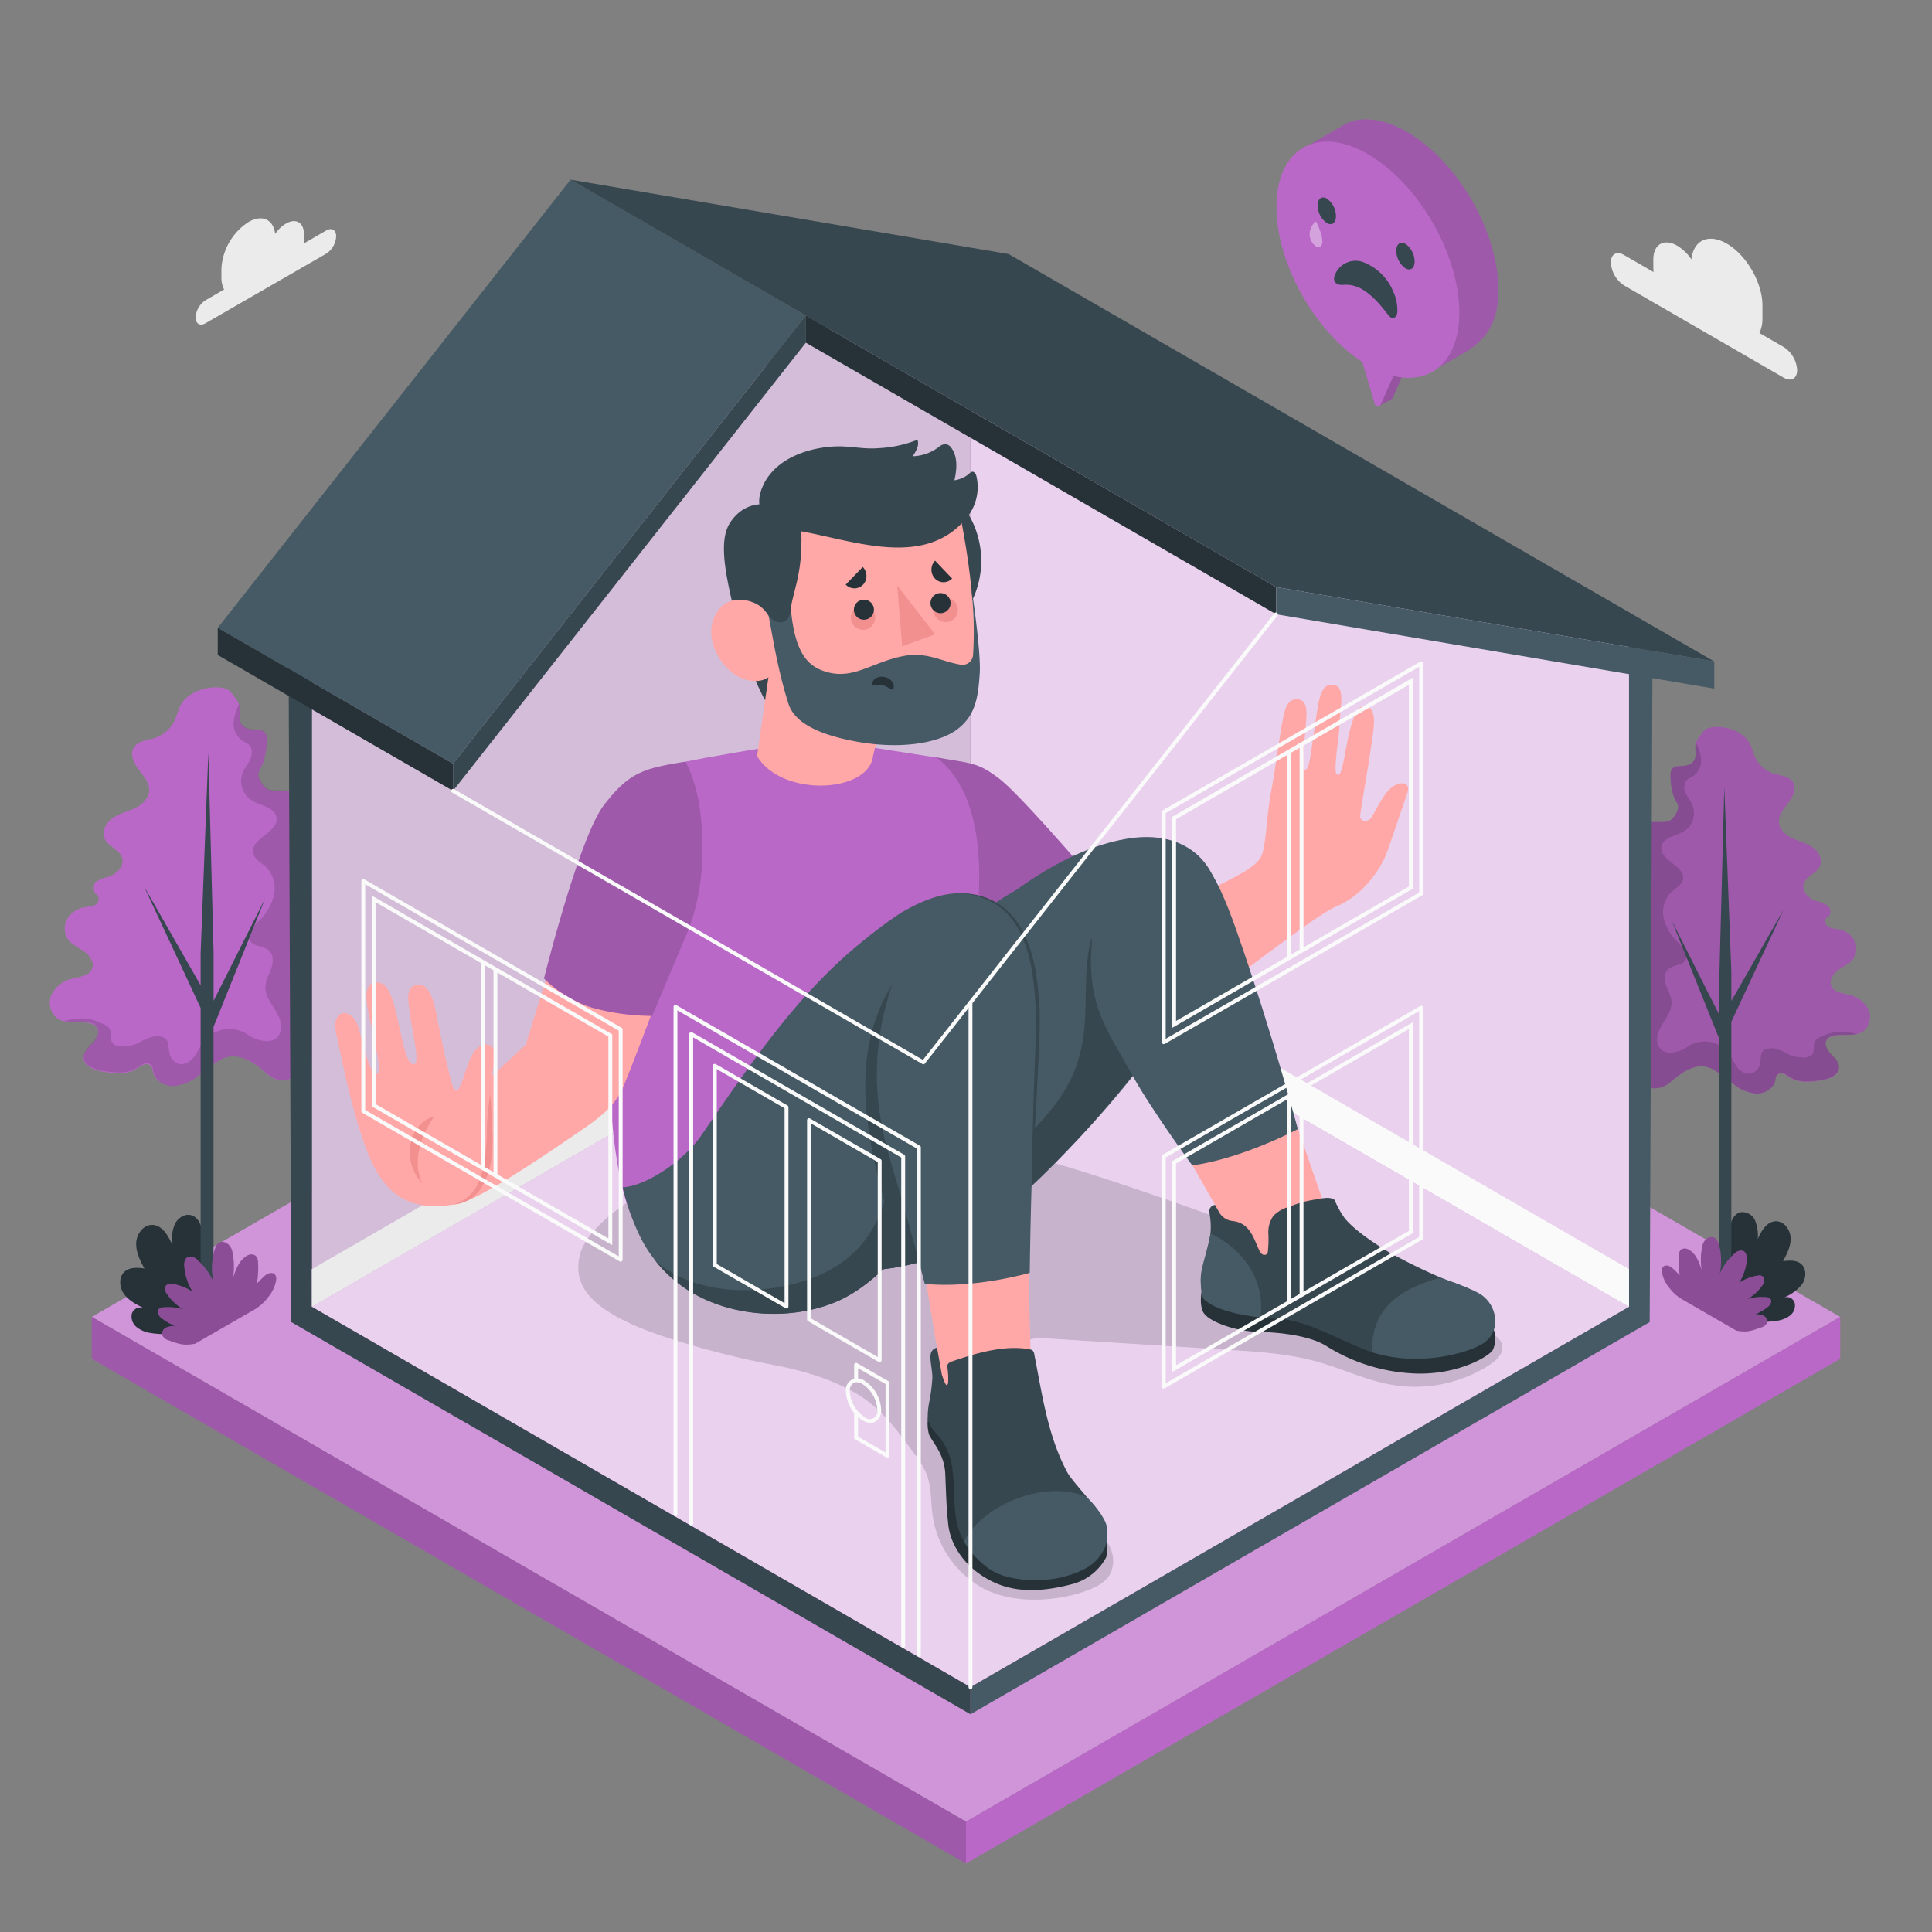 <svg xmlns="http://www.w3.org/2000/svg" viewBox="0 0 500 500"><rect x="0" y="0" width="500" height="500" fill="#808080" stroke="none"/><g id="freepik--Cloud--inject-12"><g id="freepik--Clouds--inject-12"><path id="freepik--cloud--inject-12" d="M420.31,66l7.63,4.41c0-.34-.06-.68-.06-1V67.15c0-3.94,2.76-5.53,6.17-3.57a12,12,0,0,1,3.68,3.54c.56-5,4.44-6.79,9.16-4.07,5.09,2.94,9.23,10.1,9.23,16v3.31a8.7,8.7,0,0,1-.78,3.83l6.34,3.66a7.57,7.57,0,0,1,3.42,5.93c0,2.19-1.53,3.07-3.42,2L420.31,73.87a7.58,7.58,0,0,1-3.42-5.93C416.89,65.75,418.42,64.87,420.31,66Z" style="fill:#ebebeb"></path><path id="freepik--cloud--inject-12" d="M84.41,59.66,78.65,63a6.61,6.61,0,0,0,0-.76V60.56c0-3-2.09-4.18-4.66-2.69a9,9,0,0,0-2.78,2.67c-.42-3.74-3.35-5.13-6.91-3.07a15.4,15.4,0,0,0-7,12.06V72A6.52,6.52,0,0,0,58,74.92l-4.79,2.77a5.68,5.68,0,0,0-2.58,4.47c0,1.65,1.15,2.32,2.58,1.49l31.22-18A5.71,5.71,0,0,0,87,61.15C87,59.51,85.84,58.84,84.41,59.66Z" style="fill:#ebebeb"></path></g></g><g id="freepik--Floor--inject-12"><g id="freepik--floor--inject-12"><polygon points="250 471.44 23.75 340.82 250 210.37 476.25 340.82 250 471.44" style="fill:#BA68C8"></polygon><g style="opacity:0.3"><polygon points="250 471.44 23.75 340.82 250 210.37 476.25 340.82 250 471.44" style="fill:#fff"></polygon></g><polygon points="23.75 340.82 23.75 351.66 250 482.28 250 471.44 23.75 340.82" style="fill:#BA68C8"></polygon><polygon points="23.75 340.82 23.75 351.66 250 482.28 250 471.44 23.75 340.82" style="opacity:0.15"></polygon><polygon points="250 482.28 476.25 351.66 476.25 340.82 250 471.44 250 482.28" style="fill:#BA68C8"></polygon></g></g><g id="freepik--Trees--inject-12"><g id="freepik--Tree--inject-12"><path id="freepik--Bush--inject-12" d="M39.13,345c6.54,1,12.4-.76,13.4-7.84a62.84,62.84,0,0,0,0-17.54c-.3-2.11-1-4.59-3.1-5.13-1.69-.45-3.46.79-4.21,2.36a11.47,11.47,0,0,0-.72,5.15c-1-2.29-2.57-4.94-5.09-5-2.33-.05-4.08,2.39-4.16,4.72s1,4.5,2.12,6.56c-1.76-.24-3.75-.37-5.1.8-1.6,1.39-1.42,4.07-.18,5.8s3.22,2.73,5.13,3.67A2.32,2.32,0,0,0,34.11,340a3.53,3.53,0,0,0,1.34,3.52A7.51,7.51,0,0,0,39.13,345Z" style="fill:#263238"></path><g id="freepik--tree--inject-12"><path d="M61,273.42a6.7,6.7,0,0,0-3.61.65,37,37,0,0,0-5.89,4.17A11.89,11.89,0,0,1,45,281.06c-2.41.08-5-1.42-5.45-3.79a3.42,3.42,0,0,0-.3-1.2,1.75,1.75,0,0,0-2.06-.53,10.66,10.66,0,0,0-2,1.14c-2.43,1.44-5.49,1.11-8.29.71-2.33-.34-5.27-1.37-5.26-3.73,0-1.53,1.35-2.67,2.4-3.78s1.92-2.9.95-4.1a2.78,2.78,0,0,0-1.34-.82c-2.92-.95-6.48.31-8.94-1.51a5.15,5.15,0,0,1-1.3-6.17,7.84,7.84,0,0,1,5.25-4c2-.5,4.45-.73,5.17-2.61.64-1.65-.64-3.44-2.09-4.45s-3.19-1.73-4.2-3.18a5,5,0,0,1-.14-5.21,6.38,6.38,0,0,1,4.39-3,9.43,9.43,0,0,0,2.66-.58,1.77,1.77,0,0,0,1-2.24c-.27-.48-.82-.73-1.14-1.18a2.13,2.13,0,0,1,.78-2.77,11,11,0,0,1,3-1.14c2.11-.71,4.16-2.75,3.53-4.89s-3.68-2.94-4.58-5.08c-.8-1.89.47-4.09,2.16-5.25s3.76-1.63,5.61-2.5,3.65-2.43,3.8-4.47-1.42-3.86-2.7-5.53-2.37-4-1.25-5.77S38.08,191.61,40,191a8.8,8.8,0,0,0,5.31-4.79c.51-1.19.76-2.48,1.37-3.61,1.91-3.53,6.71-5.08,10.43-4.64,2,.23,2.6,1,3.54,2.4A5.58,5.58,0,0,1,62,182.8c.28,1.71-.62,3.88,1,5.18,2.44,2,6.18-.69,6,3.73a19.05,19.05,0,0,1-.82,5.51c-.67,1.85-2,2.66-.89,4.74,1.43,2.69,2.37,2.68,5.24,2.67,2.09,0,3.82-.11,5.35,1.46,2.68,2.78,1.09,5.29-1.3,7.43-2.7,2.43-1.27,3.5-.91,6.65.16,1.52-.18,2,1.18,3,2.56,1.9,4,1.26,3.27,5-.66,3.41.36,2.24,3.31,3.51,2.61,1.12,4.34,3.94,6.46,5.7,1.36,1.13,3.44,2,3.57,4,.24,3.8-4.48,3-6.72,3.88-3.67,1.48-2.57,6.28.29,8.08,3,1.91,7.45,2.61,7.69,7,.19,3.34-1.71,4.07-4.29,5.19-2.07.89-1.8,1.15-1.8,3.61,0,5-1.67,6.38-6.57,5.57-1.35-.22-3.39-.79-4.73-.38-1.88.56-1.24,1-1.3,2.59-.13,4-4.8,2.88-6.78,1.16C67,276,64.1,273.72,61,273.42Z" style="fill:#BA68C8"></path><path d="M45,281.06a11.89,11.89,0,0,0,6.53-2.82,37,37,0,0,1,5.89-4.17,6.7,6.7,0,0,1,3.61-.65c3.09.3,6,2.6,8.24,4.58,2,1.72,6.65,2.85,6.78-1.16.06-1.57-.58-2,1.3-2.59,1.34-.41,3.38.16,4.73.38,4.9.81,6.57-.59,6.57-5.57,0-2.46-.27-2.72,1.8-3.61,2.58-1.12,4.48-1.85,4.29-5.19-.24-4.35-4.66-5-7.69-7-2.86-1.8-4-6.6-.29-8.08,2.24-.91,7-.08,6.72-3.88-.13-2-2.21-2.85-3.57-4-2.12-1.76-3.85-4.58-6.46-5.7-3-1.27-4-.1-3.31-3.51.72-3.73-.71-3.09-3.27-5-1.36-1-1-1.47-1.18-3-.36-3.15-1.79-4.22.91-6.65,2.39-2.14,4-4.65,1.3-7.43-1.53-1.57-3.26-1.46-5.35-1.46-2.87,0-3.81,0-5.24-2.67-1.11-2.08.22-2.89.89-4.74a19.05,19.05,0,0,0,.82-5.51c.13-4.42-3.61-1.76-6-3.73-1.61-1.3-.71-3.47-1-5.18a3.66,3.66,0,0,0-.12-.5,12.75,12.75,0,0,0-1.39,4.17,5.46,5.46,0,0,0,2.24,5.32,9.61,9.61,0,0,1,1.65,1c1,.91.91,2.55.36,3.79s-1.47,2.3-2,3.57a6,6,0,0,0,2.36,7.06c2.33,1.44,6.05,1.75,6.45,4.45.57,3.86-6.9,5.42-6.06,9.22.37,1.63,2.13,2.45,3.36,3.59a7.93,7.93,0,0,1,2,7.33,13.57,13.57,0,0,1-4,6.73c-1.39,1.36-3.13,3.22-2.2,4.93s3.57,1.35,5,2.67c1.19,1.12,1.06,3.07.51,4.61s-1.43,3-1.49,4.65c-.07,2,1.06,3.75,2.11,5.4s2.12,3.5,1.91,5.45c-.5,4.81-6.1,3.4-8.6,1.59a8.5,8.5,0,0,0-11.29,1.64c-1,1.25-1.55,2.76-2.5,4s-2.5,2.28-4,1.94a3.56,3.56,0,0,1-2.49-3c-.33-1.44,0-3.22-1.64-3.88s-3.62,0-5.2.81a13.28,13.28,0,0,1-2.31,1.12,11.82,11.82,0,0,1-2.83.43,4.55,4.55,0,0,1-1.72-.21,2.09,2.09,0,0,1-1.27-1.11,7.62,7.62,0,0,1-.17-2.14c-.18-1.77-1.55-2.13-2.93-2.76a11.12,11.12,0,0,0-5.18-1,26.44,26.44,0,0,0-4,.62,19.77,19.77,0,0,0,4,.27h.61l.62,0h.15c.26,0,.51.06.76.11l.19,0c.26.06.51.12.77.2a3.37,3.37,0,0,1,.73.32,2,2,0,0,1,.61.5,2.17,2.17,0,0,1,.29,2.08,5.42,5.42,0,0,1-1.24,2c-1.05,1.11-2.39,2.25-2.4,3.78a2.58,2.58,0,0,0,.75,1.84,2.76,2.76,0,0,0,.3.29,5.3,5.3,0,0,0,1.1.7,10.84,10.84,0,0,0,3.11.9,25.64,25.64,0,0,0,4.28.34c.36,0,.71,0,1.06-.09a7.54,7.54,0,0,0,3-1c.33-.19.65-.42,1-.63a4.86,4.86,0,0,1,1-.51,2.13,2.13,0,0,1,.57-.11,1.86,1.86,0,0,1,1.1.24,1.24,1.24,0,0,1,.39.4,1.39,1.39,0,0,1,.12.28,3,3,0,0,1,.13.61c0,.11,0,.21.05.31C40,279.64,42.57,281.14,45,281.06Z" style="opacity:0.15"></path><path d="M68.65,232.48,55.28,259V246.79l-1.36-52-2,52V255l-14.7-25.7,14.7,31.55v81.73a.82.82,0,0,0,.49.68,2.59,2.59,0,0,0,2.36,0,.82.82,0,0,0,.49-.68V265.76Z" style="fill:#37474f"></path></g><g id="freepik--bush--inject-12"><path id="freepik--bush--inject-12" d="M50.48,347.76l15.64-9a12.66,12.66,0,0,0,3.39-3.2,8.92,8.92,0,0,0,1.91-4.05,2.09,2.09,0,0,0-.17-1.54c-.56-.83-1.9-.54-2.64.13s-1.34,1.26-2.13,2.1a23.49,23.49,0,0,0,.3-5.43,2.41,2.41,0,0,0-.65-1.8,2,2,0,0,0-2.19,0c-2,1.11-2.92,3.55-3.63,5.77a18.89,18.89,0,0,0-.2-6.91c-.55-2.46-3.37-3.43-4.34-1.07a13.84,13.84,0,0,0-.82,3.93,15.92,15.92,0,0,0,.35,5.2,16.51,16.51,0,0,0-4.17-5.78,2.54,2.54,0,0,0-2.41-.84c-1,.38-1.15,1.7-1,2.75a14.72,14.72,0,0,0,2.13,6.29,13.34,13.34,0,0,0-5.29-2.05,1.58,1.58,0,0,0-1.66.54,2.14,2.14,0,0,0,.36,2.17,13.06,13.06,0,0,0,4.21,3.9,13.63,13.63,0,0,0-5.12-.53,1.77,1.77,0,0,0-1.37.57c-.45.65.07,1.53.64,2.08a15.48,15.48,0,0,0,3.66,2.18,5.39,5.39,0,0,0-2.26.38,1.79,1.79,0,0,0-1.07,1.85,2.29,2.29,0,0,0,1.65,1.46C46.6,347.92,47.45,348.26,50.48,347.76Z" style="fill:#BA68C8"></path><path id="freepik--bush--inject-12" d="M50.48,347.76l15.64-9a12.66,12.66,0,0,0,3.39-3.2,8.92,8.92,0,0,0,1.91-4.05,2.09,2.09,0,0,0-.17-1.54c-.56-.83-1.9-.54-2.64.13s-1.34,1.26-2.13,2.1a23.49,23.49,0,0,0,.3-5.43,2.41,2.41,0,0,0-.65-1.8,2,2,0,0,0-2.19,0c-2,1.11-2.92,3.55-3.63,5.77a18.89,18.89,0,0,0-.2-6.91c-.55-2.46-3.37-3.43-4.34-1.07a13.84,13.84,0,0,0-.82,3.93,15.92,15.92,0,0,0,.35,5.2,16.51,16.51,0,0,0-4.17-5.78,2.54,2.54,0,0,0-2.41-.84c-1,.38-1.15,1.7-1,2.75a14.72,14.72,0,0,0,2.13,6.29,13.34,13.34,0,0,0-5.29-2.05,1.58,1.58,0,0,0-1.66.54,2.14,2.14,0,0,0,.36,2.17,13.06,13.06,0,0,0,4.21,3.9,13.63,13.63,0,0,0-5.12-.53,1.77,1.77,0,0,0-1.37.57c-.45.65.07,1.53.64,2.08a15.48,15.48,0,0,0,3.66,2.18,5.39,5.39,0,0,0-2.26.38,1.79,1.79,0,0,0-1.07,1.85,2.29,2.29,0,0,0,1.65,1.46C46.6,347.92,47.45,348.26,50.48,347.76Z" style="opacity:0.25"></path></g></g><g id="freepik--tree--inject-12"><path id="freepik--bush--inject-12" d="M459.85,341.81c-6,1-11.41-.7-12.33-7.21a57.79,57.79,0,0,1,0-16.14c.27-1.93,1-4.22,2.85-4.72a3.6,3.6,0,0,1,3.87,2.18,10.36,10.36,0,0,1,.66,4.73c.95-2.11,2.37-4.54,4.69-4.59,2.13-.05,3.75,2.2,3.82,4.33s-.95,4.15-1.95,6c1.62-.22,3.45-.34,4.69.73,1.47,1.28,1.31,3.75.17,5.34a12,12,0,0,1-4.72,3.38,2.13,2.13,0,0,1,2.87,1.4,3.24,3.24,0,0,1-1.23,3.23A7,7,0,0,1,459.85,341.81Z" style="fill:#263238"></path><g id="freepik--tree--inject-12"><path d="M439.72,276a6.22,6.22,0,0,1,3.32.6,33.82,33.82,0,0,1,5.41,3.84,11,11,0,0,0,6,2.59c2.22.08,4.61-1.3,5-3.48a3.13,3.13,0,0,1,.28-1.11,1.61,1.61,0,0,1,1.9-.49,10.09,10.09,0,0,1,1.82,1.05c2.24,1.32,5,1,7.63.65,2.14-.31,4.84-1.26,4.83-3.42,0-1.42-1.23-2.46-2.2-3.49s-1.77-2.67-.88-3.76a2.57,2.57,0,0,1,1.24-.76c2.68-.87,6,.29,8.22-1.39a4.72,4.72,0,0,0,1.19-5.67,7.21,7.21,0,0,0-4.83-3.68c-1.79-.45-4.08-.67-4.75-2.4-.59-1.51.59-3.15,1.92-4.09s2.94-1.58,3.87-2.92a4.65,4.65,0,0,0,.13-4.8,5.88,5.88,0,0,0-4-2.77,8.79,8.79,0,0,1-2.45-.53,1.65,1.65,0,0,1-.91-2.07c.25-.44.76-.67,1.05-1.08a2,2,0,0,0-.72-2.55,10.3,10.3,0,0,0-2.74-1.05c-1.94-.64-3.83-2.53-3.25-4.49s3.39-2.71,4.22-4.67c.73-1.74-.43-3.77-2-4.83s-3.45-1.5-5.16-2.3-3.35-2.23-3.49-4.12,1.3-3.55,2.48-5.08,2.18-3.67,1.15-5.31-3.19-1.66-5-2.23a8,8,0,0,1-4.88-4.4c-.47-1.09-.7-2.28-1.26-3.32-1.76-3.25-6.18-4.67-9.59-4.27-1.8.21-2.39.9-3.26,2.22a5.15,5.15,0,0,0-1.2,2.24c-.25,1.57.57,3.56-.91,4.76-2.24,1.81-5.68-.63-5.56,3.43a17.4,17.4,0,0,0,.76,5.07c.61,1.7,1.83,2.44.82,4.36-1.32,2.47-2.19,2.46-4.83,2.46-1.92,0-3.51-.11-4.92,1.34-2.47,2.55-1,4.86,1.19,6.83,2.5,2.24,1.17,3.22.85,6.12-.16,1.39.16,1.82-1.09,2.75-2.36,1.75-3.67,1.16-3,4.59.61,3.13-.33,2-3,3.22-2.41,1-4,3.63-6,5.24-1.25,1-3.16,1.85-3.28,3.67-.22,3.49,4.12,2.73,6.18,3.56,3.38,1.36,2.37,5.78-.26,7.44-2.79,1.75-6.85,2.4-7.08,6.4-.17,3.07,1.57,3.74,4,4.77,1.9.82,1.66,1.06,1.66,3.32,0,4.58,1.53,5.87,6,5.13,1.24-.21,3.12-.73,4.35-.36,1.72.52,1.14.94,1.19,2.38.12,3.7,4.42,2.66,6.24,1.08C434.24,278.39,436.87,276.28,439.72,276Z" style="fill:#BA68C8"></path><path d="M439.72,276a6.22,6.22,0,0,1,3.32.6,33.82,33.82,0,0,1,5.41,3.84,11,11,0,0,0,6,2.59c2.22.08,4.61-1.3,5-3.48a3.13,3.13,0,0,1,.28-1.11,1.61,1.61,0,0,1,1.9-.49,10.09,10.09,0,0,1,1.82,1.05c2.24,1.32,5,1,7.63.65,2.14-.31,4.84-1.26,4.83-3.42,0-1.42-1.23-2.46-2.2-3.49s-1.77-2.67-.88-3.76a2.57,2.57,0,0,1,1.24-.76c2.68-.87,6,.29,8.22-1.39a4.72,4.72,0,0,0,1.19-5.67,7.21,7.21,0,0,0-4.83-3.68c-1.79-.45-4.08-.67-4.75-2.4-.59-1.51.59-3.15,1.92-4.09s2.94-1.58,3.87-2.92a4.65,4.65,0,0,0,.13-4.8,5.88,5.88,0,0,0-4-2.77,8.79,8.79,0,0,1-2.45-.53,1.65,1.65,0,0,1-.91-2.07c.25-.44.76-.67,1.05-1.08a2,2,0,0,0-.72-2.55,10.3,10.3,0,0,0-2.74-1.05c-1.94-.64-3.83-2.53-3.25-4.49s3.39-2.71,4.22-4.67c.73-1.74-.43-3.77-2-4.83s-3.45-1.5-5.16-2.3-3.35-2.23-3.49-4.12,1.3-3.55,2.48-5.08,2.18-3.67,1.15-5.31-3.19-1.66-5-2.23a8,8,0,0,1-4.88-4.4c-.47-1.09-.7-2.28-1.26-3.32-1.76-3.25-6.18-4.67-9.59-4.27-1.8.21-2.39.9-3.26,2.22a5.15,5.15,0,0,0-1.2,2.24c-.25,1.57.57,3.56-.91,4.76-2.24,1.81-5.68-.63-5.56,3.43a17.4,17.4,0,0,0,.76,5.07c.61,1.7,1.83,2.44.82,4.36-1.32,2.47-2.19,2.46-4.83,2.46-1.92,0-3.51-.11-4.92,1.34-2.47,2.55-1,4.86,1.19,6.83,2.5,2.24,1.17,3.22.85,6.12-.16,1.39.16,1.82-1.09,2.75-2.36,1.75-3.67,1.16-3,4.59.61,3.13-.33,2-3,3.22-2.41,1-4,3.63-6,5.24-1.25,1-3.16,1.85-3.28,3.67-.22,3.49,4.12,2.73,6.18,3.56,3.38,1.36,2.37,5.78-.26,7.44-2.79,1.75-6.85,2.4-7.08,6.4-.17,3.07,1.57,3.74,4,4.77,1.9.82,1.66,1.06,1.66,3.32,0,4.58,1.53,5.87,6,5.13,1.24-.21,3.12-.73,4.35-.36,1.72.52,1.14.94,1.19,2.38.12,3.7,4.42,2.66,6.24,1.08C434.24,278.39,436.87,276.28,439.72,276Z" style="opacity:0.15"></path><path d="M454.46,283a11,11,0,0,1-6-2.59A33.82,33.82,0,0,0,443,276.6a6.22,6.22,0,0,0-3.32-.6c-2.85.28-5.48,2.39-7.58,4.22-1.82,1.58-6.12,2.62-6.24-1.08,0-1.44.53-1.86-1.19-2.38-1.23-.37-3.11.15-4.35.36-4.51.74-6.05-.55-6-5.13,0-2.26.24-2.5-1.66-3.32-2.38-1-4.12-1.7-4-4.77.23-4,4.29-4.65,7.08-6.4,2.63-1.66,3.64-6.08.26-7.44-2.06-.83-6.4-.07-6.18-3.56.12-1.82,2-2.63,3.28-3.67,2-1.61,3.54-4.2,6-5.24,2.71-1.17,3.65-.09,3-3.22-.66-3.43.65-2.84,3-4.59,1.25-.93.93-1.36,1.09-2.75.32-2.9,1.65-3.88-.85-6.12-2.19-2-3.66-4.28-1.19-6.83,1.41-1.45,3-1.35,4.92-1.34,2.64,0,3.51,0,4.83-2.46,1-1.92-.21-2.66-.82-4.36a17.4,17.4,0,0,1-.76-5.07c-.12-4.06,3.32-1.62,5.56-3.43,1.48-1.2.66-3.19.91-4.76a4.46,4.46,0,0,1,.11-.46,11.47,11.47,0,0,1,1.28,3.83,5,5,0,0,1-2.05,4.9,8.7,8.7,0,0,0-1.52.87,3.09,3.09,0,0,0-.33,3.5c.5,1.14,1.35,2.11,1.8,3.28a5.53,5.53,0,0,1-2.18,6.49c-2.13,1.32-5.56,1.61-5.93,4.09-.52,3.55,6.35,5,5.57,8.49-.33,1.49-2,2.25-3.08,3.29a7.31,7.31,0,0,0-1.88,6.74,12.52,12.52,0,0,0,3.68,6.2c1.28,1.25,2.88,3,2,4.53s-3.28,1.24-4.56,2.45c-1.1,1-1,2.82-.48,4.24s1.32,2.78,1.37,4.29c.07,1.8-1,3.44-1.94,5s-1.94,3.22-1.76,5c.47,4.43,5.62,3.13,7.92,1.46a7.82,7.82,0,0,1,10.38,1.51c.89,1.16,1.42,2.54,2.3,3.7a3.93,3.93,0,0,0,3.72,1.78,3.28,3.28,0,0,0,2.29-2.73c.3-1.33-.05-3,1.51-3.58s3.32,0,4.78.75a12.56,12.56,0,0,0,2.12,1,11,11,0,0,0,2.61.39,4.24,4.24,0,0,0,1.58-.19,1.93,1.93,0,0,0,1.16-1,6.77,6.77,0,0,0,.16-2c.17-1.63,1.43-2,2.69-2.54A10.33,10.33,0,0,1,477,267a23.52,23.52,0,0,1,3.64.58,18.12,18.12,0,0,1-3.65.24h-.56l-.57,0h-.14c-.24,0-.47,0-.7.09l-.18,0a6,6,0,0,0-.7.18,3.66,3.66,0,0,0-.68.29,2.3,2.3,0,0,0-.56.47,2,2,0,0,0-.26,1.91,4.94,4.94,0,0,0,1.14,1.85c1,1,2.2,2.07,2.2,3.49a2.36,2.36,0,0,1-.68,1.69,3.45,3.45,0,0,1-.28.26,5.14,5.14,0,0,1-1,.65,10.14,10.14,0,0,1-2.86.82,21.73,21.73,0,0,1-3.94.31c-.33,0-.65,0-1-.07a6.93,6.93,0,0,1-2.72-.89c-.3-.18-.59-.39-.89-.58a4.28,4.28,0,0,0-.93-.47,1.91,1.91,0,0,0-.53-.1,1.66,1.66,0,0,0-1,.22,1.41,1.41,0,0,0-.36.37,1.12,1.12,0,0,0-.11.25,2.23,2.23,0,0,0-.12.57c0,.09,0,.19,0,.29C459.07,281.73,456.68,283.1,454.46,283Z" style="opacity:0.15"></path><path d="M432.69,238.35,445,262.73V251.51l1.25-47.8,1.82,47.8v7.55l13.52-23.63-13.52,29v75.17a.77.77,0,0,1-.45.63,2.44,2.44,0,0,1-2.17,0,.77.77,0,0,1-.45-.63V269Z" style="fill:#37474f"></path></g><g id="freepik--bush--inject-12"><path id="freepik--bush--inject-12" d="M449.4,344.38s-11.69-6.74-14.38-8.31a11.28,11.28,0,0,1-3.12-2.94,8.1,8.1,0,0,1-1.75-3.72,1.88,1.88,0,0,1,.15-1.42c.51-.76,1.74-.5,2.43.12s1.23,1.16,2,1.93a21.36,21.36,0,0,1-.28-5,2.27,2.27,0,0,1,.6-1.66,1.86,1.86,0,0,1,2,.05c1.89,1,2.69,3.25,3.34,5.29a17.12,17.12,0,0,1,.19-6.34c.5-2.27,3.1-3.16,4-1a12.65,12.65,0,0,1,.77,3.61,15,15,0,0,1-.33,4.78,15.09,15.09,0,0,1,3.84-5.31,2.31,2.31,0,0,1,2.21-.77c.91.35,1.06,1.56,1,2.53a13.67,13.67,0,0,1-2,5.78,12.22,12.22,0,0,1,4.86-1.89,1.47,1.47,0,0,1,1.53.5,2,2,0,0,1-.33,2,12.26,12.26,0,0,1-3.87,3.59,12.72,12.72,0,0,1,4.71-.5,1.67,1.67,0,0,1,1.26.53c.41.6-.07,1.41-.59,1.91a14.12,14.12,0,0,1-3.37,2,4.71,4.71,0,0,1,2.08.35,1.65,1.65,0,0,1,1,1.7,2.11,2.11,0,0,1-1.52,1.34C453,344.52,452.19,344.83,449.4,344.38Z" style="fill:#BA68C8"></path><path id="freepik--bush--inject-12" d="M449.4,344.38s-11.69-6.74-14.38-8.31a11.28,11.28,0,0,1-3.12-2.94,8.1,8.1,0,0,1-1.75-3.72,1.88,1.88,0,0,1,.15-1.42c.51-.76,1.74-.5,2.43.12s1.23,1.16,2,1.93a21.36,21.36,0,0,1-.28-5,2.27,2.27,0,0,1,.6-1.66,1.86,1.86,0,0,1,2,.05c1.89,1,2.69,3.25,3.34,5.29a17.12,17.12,0,0,1,.19-6.34c.5-2.27,3.1-3.16,4-1a12.65,12.65,0,0,1,.77,3.61,15,15,0,0,1-.33,4.78,15.09,15.09,0,0,1,3.84-5.31,2.31,2.31,0,0,1,2.21-.77c.91.35,1.06,1.56,1,2.53a13.67,13.67,0,0,1-2,5.78,12.22,12.22,0,0,1,4.86-1.89,1.47,1.47,0,0,1,1.53.5,2,2,0,0,1-.33,2,12.26,12.26,0,0,1-3.87,3.59,12.72,12.72,0,0,1,4.71-.5,1.67,1.67,0,0,1,1.26.53c.41.6-.07,1.41-.59,1.91a14.12,14.12,0,0,1-3.37,2,4.71,4.71,0,0,1,2.08.35,1.65,1.65,0,0,1,1,1.7,2.11,2.11,0,0,1-1.52,1.34C453,344.52,452.19,344.83,449.4,344.38Z" style="opacity:0.25"></path></g></g></g><g id="freepik--House--inject-12"><g id="freepik--house--inject-12"><g id="freepik--Walls--inject-12"><polygon points="251.14 239.81 251.14 64.08 421.59 162.48 421.59 338.21 251.14 239.81" style="fill:#BA68C8"></polygon><g style="opacity:0.7"><polygon points="251.14 239.81 251.14 64.08 421.59 162.48 421.59 338.21 251.14 239.81" style="fill:#fff"></polygon></g><polygon points="251.14 239.81 251.14 64.08 80.7 162.48 80.7 338.21 251.14 239.81" style="fill:#BA68C8"></polygon><g style="opacity:0.7"><polygon points="251.14 239.81 251.14 64.08 80.7 162.48 80.7 338.21 251.14 239.81" style="fill:#fff"></polygon></g><g style="opacity:0.1"><polygon points="251.14 239.81 251.14 64.08 80.7 162.48 80.7 338.21 251.14 239.81"></polygon></g><polygon points="251.16 436.63 421.59 338.21 251.14 239.81 80.7 338.21 251.16 436.63" style="fill:#BA68C8"></polygon><g style="opacity:0.7"><polygon points="251.16 436.63 421.59 338.21 251.14 239.81 80.7 338.21 251.16 436.63" style="fill:#fff"></polygon></g><polygon points="251.16 443.65 251.16 436.63 421.59 338.21 421.59 162.48 427.68 166 426.94 342.15 251.16 443.65" style="fill:#455a64"></polygon><polygon points="251.16 443.65 251.16 436.63 80.73 338.21 80.73 162.48 74.64 158.97 75.38 342.15 251.16 443.65" style="fill:#37474f"></polygon><polygon points="421.59 338.21 421.59 328.46 251.14 230.05 251.14 239.81 421.59 338.21" style="fill:#fafafa"></polygon><polygon points="80.7 338.21 80.69 328.46 251.15 230.05 251.14 239.81 80.7 338.21" style="fill:#ebebeb"></polygon></g><g id="freepik--Roof--inject-12"><polygon points="147.66 46.5 56.35 162.48 117.24 197.64 208.55 81.66 147.66 46.5" style="fill:#455a64"></polygon><polygon points="56.35 162.48 56.35 169.51 117.24 204.67 117.24 197.64 56.35 162.48" style="fill:#263238"></polygon><polygon points="208.55 81.66 208.55 88.69 117.24 204.67 117.24 197.64 208.55 81.66" style="fill:#37474f"></polygon><polygon points="261.03 65.75 147.66 46.5 330.28 151.94 443.65 171.19 261.03 65.75" style="fill:#37474f"></polygon><polygon points="208.55 88.69 330.28 158.97 330.28 151.94 208.55 81.66 208.55 88.69" style="fill:#263238"></polygon><polygon points="330.28 158.97 443.65 178.22 443.65 171.19 330.28 151.94 330.28 158.97" style="fill:#455a64"></polygon></g></g></g><g id="freepik--Shadow--inject-12"><path id="freepik--shadow--inject-12" d="M236.71,376.33a24.4,24.4,0,0,1,3,4.92c1.39,3.41,1.14,7.23,1.64,10.87a25.79,25.79,0,0,0,13,18.89c7.82,4.22,19.27,3.57,27.33.48,2.26-.87,4.58-2.1,5.7-4.25a8.1,8.1,0,0,0-.27-7.16,28.46,28.46,0,0,0-4.4-6c-5.12-5.94-10.18-12.33-13.38-19.44s-5.77-14.86-5.79-22.86a6.25,6.25,0,0,1,.76-3.55c1.31-1.95,4.1-2,6.44-1.86l47.62,3c7.53.47,15.12,1,22.39,3,6.68,1.84,13,5,19.85,6.08a35.47,35.47,0,0,0,24.92-5.24c1.68-1.1,3.43-2.68,3.29-4.68-.17-2.45-2.95-3.71-5.29-4.44-15.22-4.79-29.75-12.31-44.38-18.78-9.95-4.39-19.92-8.79-30.18-12.4-21.49-7.58-41.76-14.48-63.67-18.68-25.12-4.82-40.62-9.38-78.2,13.86-6.23,3.85-16.22,10.54-17.26,17.8-.84,5.85.67,13.68,25.78,21.22A224.45,224.45,0,0,0,198.91,353c7.91,1.5,14.65,3.26,21.74,7.09S232,369.88,236.71,376.33Z" style="opacity:0.15"></path></g><g id="freepik--Character--inject-12"><g id="freepik--character--inject-12"><g id="freepik--Top--inject-12"><path d="M242.38,196.65c11.84,1.3,14.72,2.59,25.64,15s25.73,27.36,25.73,27.36,17.56-7.78,23-10.58,8.2-4.32,9.57-6.67,1.4-10.36,2.56-16.42,2.18-14.16,2.87-17.83,1.16-7,4.4-6.49c2.55.44,2,4.33,1.76,7.11-.2,2.54-.62,6.18-.68,8.65,0,1.54,0,2.26.46,2.43s.95-.82,1.29-2.65c.54-2.91.86-5.79,1.23-8.12,1-6.7,1.31-11.41,4.59-11.24s2.25,4.52,1.95,9.38-.84,7.42-1,9.92-.2,3.85.41,4,1-.55,1.8-4.75c.87-4.69,2.35-13.93,5.63-13s1.66,7,1.14,11.19c-.41,3.41-2.62,15.56-2.71,17.19s2,1.71,2.86.51,2.92-6,5.26-7.82,5.06-1.44,4.07,1.47-3,8.79-5,14.6-7.14,12.15-13.35,14.7-28.56,21-40.47,28.22c-9.06,5.47-16.93,5.87-25.21-1.23-12.61-10.8-36.31-31-36.31-31Z" style="fill:#ffa8a7"></path><path d="M242.38,196c9.28,1.68,10.56,1.22,16.25,5.54s25.95,28.08,25.95,28.08a35.54,35.54,0,0,1-9.7,14.05c-6.88,5.78-10.63,5.92-10.63,5.92l-23.41-19.88C234.58,218.26,232.77,196,242.38,196Z" style="fill:#BA68C8"></path><path d="M242.38,196c9.28,1.68,10.56,1.22,16.25,5.54s25.95,28.08,25.95,28.08a35.54,35.54,0,0,1-9.7,14.05c-6.88,5.78-10.63,5.92-10.63,5.92l-23.41-19.88C234.58,218.26,232.77,196,242.38,196Z" style="opacity:0.15"></path><path d="M203.45,192.79c-6.45.7-20.77,3.25-26.06,4.33,0,0-18.2,35.69-19.66,66.58-.78,16.66.93,45.14,7.77,55,13.38-18.61,52.23-45,89.09-42.22,0,0-1.73-9.51-6.37-14.41,0,0,2-5.35,3.47-15.56s5.85-38.73-9.31-50.46l-19.23-3Z" style="fill:#BA68C8"></path><path d="M198.56,130.63s-5.62-1.34-9.56,4.56c-3.45,5.14-.78,15.33,1.74,26a80.9,80.9,0,0,0,6.92,19.43,8.11,8.11,0,0,0,4.68,3.82l-.19-12.64-.37-8.81s5.29-4.1,6.4-14c.92-8.13-.81-11.48-.81-11.48Z" style="fill:#37474f"></path><path d="M206.74,145a23.6,23.6,0,1,0,23.74-23.46A23.61,23.61,0,0,0,206.74,145Z" style="fill:#37474f"></path><path d="M227.23,190.17l-1.3,5.53c-1.1,9.51-23.5,10.76-30,0l2.94-20.43s-2.75,2.27-7.63-.07c-4.33-2.07-9.24-9.55-6.26-15.76s9.44-4.18,11.54-2.69c3.36,2.39,3,5.89,5.59,4.85,1.43-.58,2.54,0,2.53-3.23,0-4.19,3.27-9.29,2.72-20.84,13.72-8.52,35-7.54,41.48-2.45,3.71,19.63,4.24,34.79,1.36,44.86-1.8,6.26-5.49,10.83-11.29,11.68-3.48.52-11.69-1.45-11.69-1.45" style="fill:#ffa8a7"></path><circle cx="223.35" cy="159.85" r="3.15" style="fill:#f28f8f"></circle><path d="M241.59,157.92a3.16,3.16,0,1,0,3.07-3.23A3.15,3.15,0,0,0,241.59,157.92Z" style="fill:#f28f8f"></path><circle cx="223.58" cy="157.79" r="2.6" style="fill:#263238"></circle><path d="M240.81,156.15a2.6,2.6,0,1,0,2.53-2.66A2.59,2.59,0,0,0,240.81,156.15Z" style="fill:#263238"></path><path d="M252,122.16a.68.68,0,0,0-.4-.07,1.45,1.45,0,0,0-.71.44A7.25,7.25,0,0,1,247,124.3c.64-2.78.91-5.92-.71-8.27a2.23,2.23,0,0,0-1.6-1.1,2.9,2.9,0,0,0-1.75.77,11.87,11.87,0,0,1-6.78,2.39,7.92,7.92,0,0,0,1.28-2.36,2.87,2.87,0,0,0,0-1.92A31.35,31.35,0,0,1,227.14,116c-3.45.29-7-.55-10.47-.48-7.14.17-15.79,3-19.08,9.91-1.51,3.17-1.79,6.51,1.1,8.74a20.22,20.22,0,0,0,8.68,3.33c14.21,2.61,32.22,9.6,42.87-3.58a12.46,12.46,0,0,0,2.46-10.67A1.78,1.78,0,0,0,252,122.16Z" style="fill:#37474f"></path><path d="M218.87,151.29l4.41-4.56a3.32,3.32,0,0,1,.06,4.6A3.1,3.1,0,0,1,218.87,151.29Z" style="fill:#263238"></path><path d="M242,145.1l4.41,4.62a3.06,3.06,0,0,1-4.45,0A3.35,3.35,0,0,1,242,145.1Z" style="fill:#263238"></path><polygon points="232.21 151.58 233.49 167.25 242.02 164.17 232.21 151.58" style="fill:#f28f8f"></polygon><path d="M204.69,157.66c1.09,12.36,5.11,15.11,9.42,16.29,6.86,1.88,11.51-2.5,19.44-4.12,5.28-1.08,8.92.67,12.68,1.67.73.19,1.57.37,2.36.52a2.75,2.75,0,0,0,3.24-2.56,97.82,97.82,0,0,0-.16-14.19l-.34-3.71s2.62,16.92,2.22,22.8-1,10.6-5.59,14.22-14.34,5.47-26.1,3.38c-11.6-2.07-16.5-5.7-17.81-9.85-3.23-10.2-4.5-20.21-5.17-22.82C202.05,162.83,204.53,160.51,204.69,157.66Z" style="fill:#455a64"></path><path d="M231.27,178c-.27,1.18-1.23-.29-2.76-.64s-3,.56-2.76-.63,1.73-1.86,3.26-1.51S231.55,176.8,231.27,178Z" style="fill:#263238"></path><path d="M108.25,294.15c3-.6,27.81-23.78,27.81-23.78S149.23,228.2,152,218.88c4.08-13.92,10.42-18,24.71-20.93,3.9,9.79,4.32,25.13.71,40.28-6.59,18.76-14.37,39-16.16,43.12s-4.91,7.1-9.85,10.49c-13.71,9.41-29.28,19.92-34.35,19.92" style="fill:#ffa8a7"></path><path d="M117.82,311.67C105,313.85,99,308.37,94.87,297.55s-6.78-25.48-7.71-29.32-.08-5.4,1.42-6c.56-.2,3.15-.08,4.28,4,2,7.43,3.2,12,4.63,11.69s0-5.89-1.64-13.49c-1.13-5.12-1.86-9.48,1-10.07,3.05-.63,4.44,2.27,6,9.19s2.45,12.09,4.34,11.85c1.51-.2-.31-7.5-1-12.33s-1.23-7.65,1.75-8.2c2.7-.5,4.22,3.17,5.07,7.87.79,4.35,3.59,17.49,4.42,19,1.39,2.58,2.85-4.77,4.36-8,2.47-5.26,7.07-4,6.23.46a83.78,83.78,0,0,0-1.4,16.66C126.84,296.26,127.37,309.76,117.82,311.67Z" style="fill:#ffa8a7"></path><path d="M112.48,288.84s-7,8.91-3.28,17.3a11.54,11.54,0,0,1-2.57-11.49A8.83,8.83,0,0,1,112.48,288.84Z" style="fill:#f28f8f"></path><path d="M126.86,283.14c.26,2.73.35,5.41.45,8.1a41.11,41.11,0,0,1-.1,8.22,19.34,19.34,0,0,1-2.63,7.92,9.83,9.83,0,0,1-3,3,9.11,9.11,0,0,1-3.92,1.3,10.25,10.25,0,0,0,5.83-4.93,22.65,22.65,0,0,0,2.11-7.48,72.47,72.47,0,0,0,.45-8C126.15,288.55,126.49,285.82,126.86,283.14Z" style="fill:#f28f8f"></path><path d="M177.39,197.12c-11,1.77-14.5,2.78-21,11.11s-15.6,45-15.6,45A31,31,0,0,0,153,260.72a58.92,58.92,0,0,0,15.78,2.19l9.42-22.36a56,56,0,0,0,3.46-16.87C182.06,215.73,181.59,204.87,177.39,197.12Z" style="fill:#BA68C8"></path><path d="M177.39,197.12c-11,1.77-14.5,2.78-21,11.11s-15.6,45-15.6,45A31,31,0,0,0,153,260.72a58.92,58.92,0,0,0,15.78,2.19l9.42-22.36a56,56,0,0,0,3.46-16.87C182.06,215.73,181.59,204.87,177.39,197.12Z" style="opacity:0.15"></path></g><g id="freepik--Bottom--inject-12"><path d="M318.36,318.66c5.18,10.18,17.76,8.55,27.27,1.55L322.4,253.14l-29.88,20.27Z" style="fill:#ffa8a7"></path><path d="M386.5,343.84a7.35,7.35,0,0,1-.1,5.41c-.7,1.6-8.78,6.56-19.93,6.22a46.44,46.44,0,0,1-23.32-7.19c-4.34-2.66-12.08-3.49-17.61-3.6s-12.86-2.59-14.16-5.13-.08-7-.08-7Z" style="fill:#263238"></path><path d="M359.17,323.9a148.05,148.05,0,0,0,15.42,7.48,31.09,31.09,0,0,1,7.29,3.3c4.48,2.78,6.66,9.6,1.79,12.7-4.2,2.68-15.39,5.83-27.36,2.91-6.52-1.59-17.24-8.69-25.73-9-5.41-.22-15.65-1.36-19.27-5.32-1.31-5.91.15-7.58,1.38-12.6,0-1.32.46-2.81.58-4.15a19.12,19.12,0,0,0-.07-4c-.16-1.34-.43-1.87,0-2.61a1.61,1.61,0,0,1,1.25-.77l1,1.76a4.5,4.5,0,0,0,3.61,2.4c4.34.53,5.33,4.32,6.68,7.24a3.26,3.26,0,0,0,.81,1.26,1,1,0,0,0,1.35,0,1.16,1.16,0,0,0,.21-.57,29.19,29.19,0,0,0,.14-4.77,7.22,7.22,0,0,1,1.31-4.5,8.87,8.87,0,0,1,4.09-2.35A29.38,29.38,0,0,1,340,310.5c1.57-.19,3.74-.91,5.23-.12.2.11,1.51,3.58,3.36,5.56C351.54,319.14,356.52,322.26,359.17,323.9Z" style="fill:#37474f"></path><path d="M313.27,319.18c-.16,1.22-.59,2.82-.88,4-1.22,5-2.39,6.82-1.08,12.73,2.78,3,9.47,4.41,14.87,5C327.62,330.68,320.9,322.8,313.27,319.18Z" style="fill:#455a64"></path><path d="M383.09,334.91c-2.37-1.47-7.64-3.29-10.3-4.25-14,3.72-17.83,10.76-17.74,19.27,12.11,3.95,24.82.26,28.75-2.24C388.67,344.58,387.56,337.69,383.09,334.91Z" style="fill:#455a64"></path><path d="M193.64,315.62c11,19.69,46.16,14.07,58,4.69,28.24-22.34,66-66.65,63.29-88-1.43-10.38-9-15.92-23.38-13.31q-11.47,2.09-28.87,11.54C234.58,245.8,199.71,301.39,193.64,315.62Z" style="fill:#455a64"></path><path d="M193.64,315.62c11,19.69,46.16,14.07,58,4.69,28.24-22.34,66.6-66.66,63.84-88-1.43-10.37-10-17.77-24.37-15.15-7.65,1.39-16.8,5-28.43,13.4C236.74,249.24,199.71,301.39,193.64,315.62Z" style="fill:#455a64"></path><path d="M251.66,320.31c18-14.28,40-37.54,52.79-58.05l-22-19.34c-3.83,14.18,2.91,28.14-10.65,44.56-10.23,12.39-20.9,19.35-36.79,25.79-10.15,4.12-29.83,6.16-41.34,2.35C204.62,335.31,239.8,329.69,251.66,320.31Z" style="fill:#37474f"></path><path d="M304.21,219c5.77,1.36,9.56,3.86,16,22.43,9.19,26.35,15.67,50.79,15.67,50.79s-14.46,7.67-27.33,9.38c0,0-10.55-14.37-15.46-23.27-7.49-13.58-13.54-19.87-9.41-42.4C286.82,219,299.44,217.83,304.21,219Z" style="fill:#455a64"></path><path d="M244.72,362.38c6.05,2.23,15.84.7,22.17-3.9l-1.5-63.81-30.7,7Z" style="fill:#ffa8a7"></path><path d="M240.24,366.51a10.59,10.59,0,0,0,.19,4.74c1.13,2.4,4,5.08,4.21,10.29.25,6.25.3,8.58.77,13s3.22,9.59,8.66,13.19c5.68,3.76,12.49,5.09,23.31,2.26a14,14,0,0,0,8.92-7,14.51,14.51,0,0,0,.14-3.76Z" style="fill:#263238"></path><path d="M241.9,349a2,2,0,0,0-1,1.3,5,5,0,0,0-.07,1.69c.13,1.47.44,2.93.47,4.41a44.79,44.79,0,0,1-.84,6.6,19.46,19.46,0,0,0-.36,4.36,9.22,9.22,0,0,0,1.82,3.2,16.25,16.25,0,0,1,4.61,10.17c.58,4.59.24,8.78,1,12.9,1,5.33,4.37,9.25,10,12.83,3.83,2.46,12,2.32,16.32,1.66,6.47-1,12.33-5.74,12.6-10.43.2-3.44-1.35-5.3-2.6-7-2.93-3.9-6.65-7.82-7.63-9.65-5.09-9.47-6.49-20.1-8.54-30.5a1.71,1.71,0,0,0-.41-1,1.61,1.61,0,0,0-.83-.33c-6.37-1.22-13.92,1-20,3.11-.52.18-1.11.44-1.24,1a1.78,1.78,0,0,0,0,.69,19.29,19.29,0,0,1,.18,3.72c0,.3-.11.69-.42.73s-1.13-2.46-1.22-2.77l-1.24-6.9A1.47,1.47,0,0,0,241.9,349Z" style="fill:#37474f"></path><path d="M286.44,395.12c-.27-2.18-3.8-6.48-5.22-7.66-10.14-4.71-26.56,1.59-31.74,11.35,1,2.36,5.09,7,9,8.55,4.51,1.84,11.34,2,16.06.89s8-2.83,9.82-5.16C286.48,400.32,286.87,398.62,286.44,395.12Z" style="fill:#455a64"></path><path d="M165.6,319.93c10,20.22,35.09,23.69,50.93,16.92,28.07-12,47.54-73.46,46.17-89.24-1.16-13.27-10.2-22.26-28.44-12-3.71,2.08-10.94,7.7-15.73,12C204,260.72,193.07,277,181.38,294c-4.1,6-13.76,12.87-20.22,13.29A61.78,61.78,0,0,0,165.6,319.93Z" style="fill:#455a64"></path><path d="M230.85,254.82c-10.62,17.31-7.11,37.35-2,56.11-3,10.18-10.25,18.22-24.06,21.49-16.7,4-30-.78-35.51-6.56,11.28,15.05,33.19,17,47.23,11,18.17-7.77,35.82-38.15,45.64-62.89Z" style="fill:#37474f"></path><path d="M248.49,231.17c15.14.63,21.41,13.85,19.89,41.3-1.62,29.08-1.88,56.93-1.88,56.93s-14.27,4.18-27.18,2.86c0,0-3.79-15-8.76-31.44-5.36-17.72-4.39-31.78.29-46S248.49,231.17,248.49,231.17Z" style="fill:#455a64"></path><path d="M248.49,231.17A18.54,18.54,0,0,1,258.56,234a19.5,19.5,0,0,1,6.7,8.15,37.12,37.12,0,0,1,2.91,10.19,79.32,79.32,0,0,1,.91,10.54c0,1.76,0,3.52-.06,5.28l-.23,5.27c-.17,3.5-.3,7-.51,10.51l-.58,10.5c-.22,3.5-.42,7-.68,10.5,0-3.51.13-7,.19-10.52l.3-10.52c.09-3.51.25-7,.37-10.52l.19-5.24c0-1.75,0-3.5,0-5.24a78.81,78.81,0,0,0-.81-10.42,38.74,38.74,0,0,0-2.71-10,19,19,0,0,0-6.27-8.07A18.82,18.82,0,0,0,248.49,231.17Z" style="fill:#37474f"></path></g></g></g><g id="freepik--Lines--inject-12"><g id="freepik--lines--inject-12"><path d="M301.19,359.34a.52.52,0,0,1-.25-.07.48.48,0,0,1-.25-.43V299.26a.5.5,0,0,1,.25-.43l66.61-38.46a.5.5,0,0,1,.5,0,.52.52,0,0,1,.25.44v59.57a.49.49,0,0,1-.25.43l-66.6,38.46A.59.59,0,0,1,301.19,359.34Zm.49-59.79V358l65.6-37.88V261.67Z" style="fill:#fafafa"></path><path d="M364.62,266.3v52.25l-60.26,34.79V301.09l60.26-34.79m-60.26,34.21h0m61.26-35.94-62.26,35.94v54.56l62.26-35.94V264.57Z" style="fill:#fafafa"></path><path d="M336.84,335.47a.51.51,0,0,1-.5-.5V282a.51.51,0,0,1,.5-.5.5.5,0,0,1,.5.5V335A.5.5,0,0,1,336.84,335.47Z" style="fill:#fafafa"></path><path d="M333.59,337.27a.5.5,0,0,1-.5-.5V283.84a.5.5,0,0,1,1,0v52.93A.5.5,0,0,1,333.59,337.27Z" style="fill:#fafafa"></path><path d="M160.63,326.52a.43.43,0,0,1-.25-.07L93.77,288a.52.52,0,0,1-.25-.44V228a.52.52,0,0,1,.25-.44.55.55,0,0,1,.5,0L160.88,266a.5.5,0,0,1,.25.43V326a.5.5,0,0,1-.25.43A.47.47,0,0,1,160.63,326.52ZM94.52,287.27l65.61,37.88V266.73L94.52,228.85Z" style="fill:#fafafa"></path><path d="M97.19,233.48l60.26,34.79v52.25L97.19,285.73V233.48m-1-1.73v54.56l62.26,35.94V267.7L96.19,231.75Z" style="fill:#fafafa"></path><path d="M125,302.65a.5.5,0,0,1-.5-.5V249.22a.5.5,0,0,1,1,0v52.93A.5.5,0,0,1,125,302.65Z" style="fill:#fafafa"></path><path d="M128.22,304.45a.51.51,0,0,1-.5-.5V251a.51.51,0,0,1,.5-.5.5.5,0,0,1,.5.5V304A.5.5,0,0,1,128.22,304.45Z" style="fill:#fafafa"></path><path d="M301.19,270.22a.43.43,0,0,1-.25-.07.48.48,0,0,1-.25-.43V210.14a.5.5,0,0,1,.25-.43l66.61-38.46a.55.55,0,0,1,.5,0,.52.52,0,0,1,.25.44v59.57a.52.52,0,0,1-.25.44l-66.6,38.45A.47.47,0,0,1,301.19,270.22Zm.49-59.79v58.42L367.29,231V172.55Z" style="fill:#fafafa"></path><path d="M364.62,177.18v52.25l-60.26,34.79V212l60.26-34.79M304.36,211.4h0m61.26-36-62.26,36V266L365.62,230V175.45Z" style="fill:#fafafa"></path><path d="M336.84,246.49a.5.5,0,0,1-.5-.5V193a.5.5,0,0,1,.5-.5.5.5,0,0,1,.5.5v53A.5.5,0,0,1,336.84,246.49Z" style="fill:#fafafa"></path><path d="M333.59,248.42a.5.5,0,0,1-.5-.5V194.78a.5.5,0,0,1,1,0v53.14A.5.5,0,0,1,333.59,248.42Z" style="fill:#fafafa"></path><path d="M233.74,426.42a.51.51,0,0,1-.5-.5V299.56l-53.85-31.09V394.25a.5.5,0,0,1-.5.5.5.5,0,0,1-.5-.5V267.61a.52.52,0,0,1,.25-.44.55.55,0,0,1,.5,0L234,298.84a.5.5,0,0,1,.25.43V425.92A.5.5,0,0,1,233.74,426.42Z" style="fill:#fafafa"></path><path d="M237.81,428.76a.5.5,0,0,1-.5-.5v-131l-62-35.78V391.9a.5.5,0,0,1-.5.5.5.5,0,0,1-.5-.5V260.57a.5.5,0,0,1,.25-.43.5.5,0,0,1,.5,0l63,36.36a.48.48,0,0,1,.25.43V428.26A.5.5,0,0,1,237.81,428.76Z" style="fill:#fafafa"></path><path d="M229.68,377.24a.54.54,0,0,1-.25-.06l-8.12-4.69a.5.5,0,0,1-.25-.44v-6.26a.5.5,0,0,1,.5-.5.5.5,0,0,1,.5.5v6l7.12,4.11V358.19l-7.12-4.11v2.73a.5.5,0,0,1-.5.5.5.5,0,0,1-.5-.5v-3.6a.5.5,0,0,1,.75-.43l8.12,4.69a.5.5,0,0,1,.25.44v18.83a.5.5,0,0,1-.25.44A.54.54,0,0,1,229.68,377.24Z" style="fill:#fafafa"></path><path d="M225.29,368.22a4.15,4.15,0,0,1-2.07-.63,9.41,9.41,0,0,1-4.3-7.47,3,3,0,0,1,4.81-2.78h0a9.41,9.41,0,0,1,4.31,7.48,3.33,3.33,0,0,1-1.45,3.06A2.52,2.52,0,0,1,225.29,368.22Zm-3.62-10.5a1.58,1.58,0,0,0-.81.21,2.38,2.38,0,0,0-.94,2.19,8.48,8.48,0,0,0,3.8,6.61,2,2,0,0,0,3.32-1.91,8.44,8.44,0,0,0-3.81-6.61A3.23,3.23,0,0,0,221.67,357.72Z" style="fill:#fafafa"></path><path d="M203.55,338.63a.52.52,0,0,1-.25-.07l-18.55-10.71a.48.48,0,0,1-.25-.43v-51.6a.48.48,0,0,1,.25-.43.5.5,0,0,1,.5,0L203.8,286.1a.5.5,0,0,1,.25.43v51.6a.5.5,0,0,1-.25.43A.59.59,0,0,1,203.55,338.63Zm-18.05-11.5,17.55,10.13V286.82L185.5,276.69Z" style="fill:#fafafa"></path><path d="M227.66,352.55a.45.45,0,0,1-.25-.07l-18.29-10.56a.5.5,0,0,1-.25-.43v-51.6a.52.52,0,0,1,.25-.43.5.5,0,0,1,.5,0L227.91,300a.48.48,0,0,1,.25.43v51.6a.48.48,0,0,1-.25.43A.45.45,0,0,1,227.66,352.55ZM209.87,341.2l17.29,10V300.74l-17.29-10Z" style="fill:#fafafa"></path><path d="M251.16,437.13a.5.5,0,0,1-.5-.5l0-177.22a.5.5,0,0,1,.5-.5.5.5,0,0,1,.5.5l0,177.22A.5.5,0,0,1,251.16,437.13Z" style="fill:#fafafa"></path><path d="M239,275.45a.47.47,0,0,1-.25-.07L117,205.1a.49.49,0,0,1-.18-.68.51.51,0,0,1,.68-.19L238.85,274.3l91-115.64a.5.5,0,0,1,.78.62l-91.31,116A.47.47,0,0,1,239,275.45Z" style="fill:#fafafa"></path></g></g><g id="freepik--speech-bubble--inject-12"><g id="freepik--sad-face--inject-12"><path d="M355,89.77,364,94.93l-3.55,8a.71.71,0,0,1-.34.38L357,105a.81.81,0,0,1-1.19-.48l-3.85-13Z" style="fill:#BA68C8"></path><path d="M355,89.77,364,94.93l-3.55,8a.71.71,0,0,1-.34.38L357,105a.81.81,0,0,1-1.19-.48l-3.85-13Z" style="opacity:0.2"></path><path d="M360.88,96.7l-3.55,8a.81.81,0,0,1-1.52-.1l-3.85-13Z" style="fill:#BA68C8"></path><path d="M387.78,75.05c0-15.06-10.58-33.37-23.62-40.9-6-3.46-11.47-4.09-15.63-2.26h0l-10.07,5.83L343,46.38c0,.61-.06,1.24-.06,1.89,0,14.46,9.75,31.91,22.07,39.95l4.48,8.52,10-5.73h0C384.87,87.53,387.78,83.36,387.78,75.05Z" style="fill:#BA68C8"></path><path d="M387.78,75.05c0-15.06-10.58-33.37-23.62-40.9-6-3.46-11.47-4.09-15.63-2.26h0l-10.07,5.83L343,46.38c0,.61-.06,1.24-.06,1.89,0,14.46,9.75,31.91,22.07,39.95l4.48,8.52,10-5.73h0C384.87,87.53,387.78,83.36,387.78,75.05Z" style="opacity:0.15"></path><path d="M330.34,53.55c0,15.09,10.59,33.45,23.66,41S377.67,96,377.67,80.88s-10.6-33.44-23.67-41S330.34,38.46,330.34,53.55Z" style="fill:#BA68C8"></path><path d="M342.22,62.52c0,1.21-.74,1.76-1.65,1.24a3.94,3.94,0,0,1-1.64-3.14,4.26,4.26,0,0,1,1.64-3.32S342.22,60.35,342.22,62.52Z" style="fill:#fafafa;opacity:0.4"></path><path d="M345.36,71.49a5.56,5.56,0,0,1,1.38-2.29,5.76,5.76,0,0,1,6.62-1.13,13.74,13.74,0,0,1,7.28,7.55,11.42,11.42,0,0,1,1,4.85c0,1.78-1.27,2.44-2.27,1.16-1.64-2.12-4-5.11-6.78-6.73a8.23,8.23,0,0,0-5.14-1.16C345.89,73.8,344.91,72.91,345.36,71.49Z" style="fill:#37474f"></path><path d="M361.35,64.91a5.68,5.68,0,0,0,2.38,4.53c1.31.76,2.37,0,2.37-1.79a5.69,5.69,0,0,0-2.37-4.54C362.42,62.35,361.35,63.16,361.35,64.91Z" style="fill:#37474f"></path><path d="M341,53.18a5.7,5.7,0,0,0,2.38,4.54c1.31.75,2.37,0,2.37-1.8a5.66,5.66,0,0,0-2.37-4.53C342.11,50.63,341,51.43,341,53.18Z" style="fill:#37474f"></path></g></g></svg>
